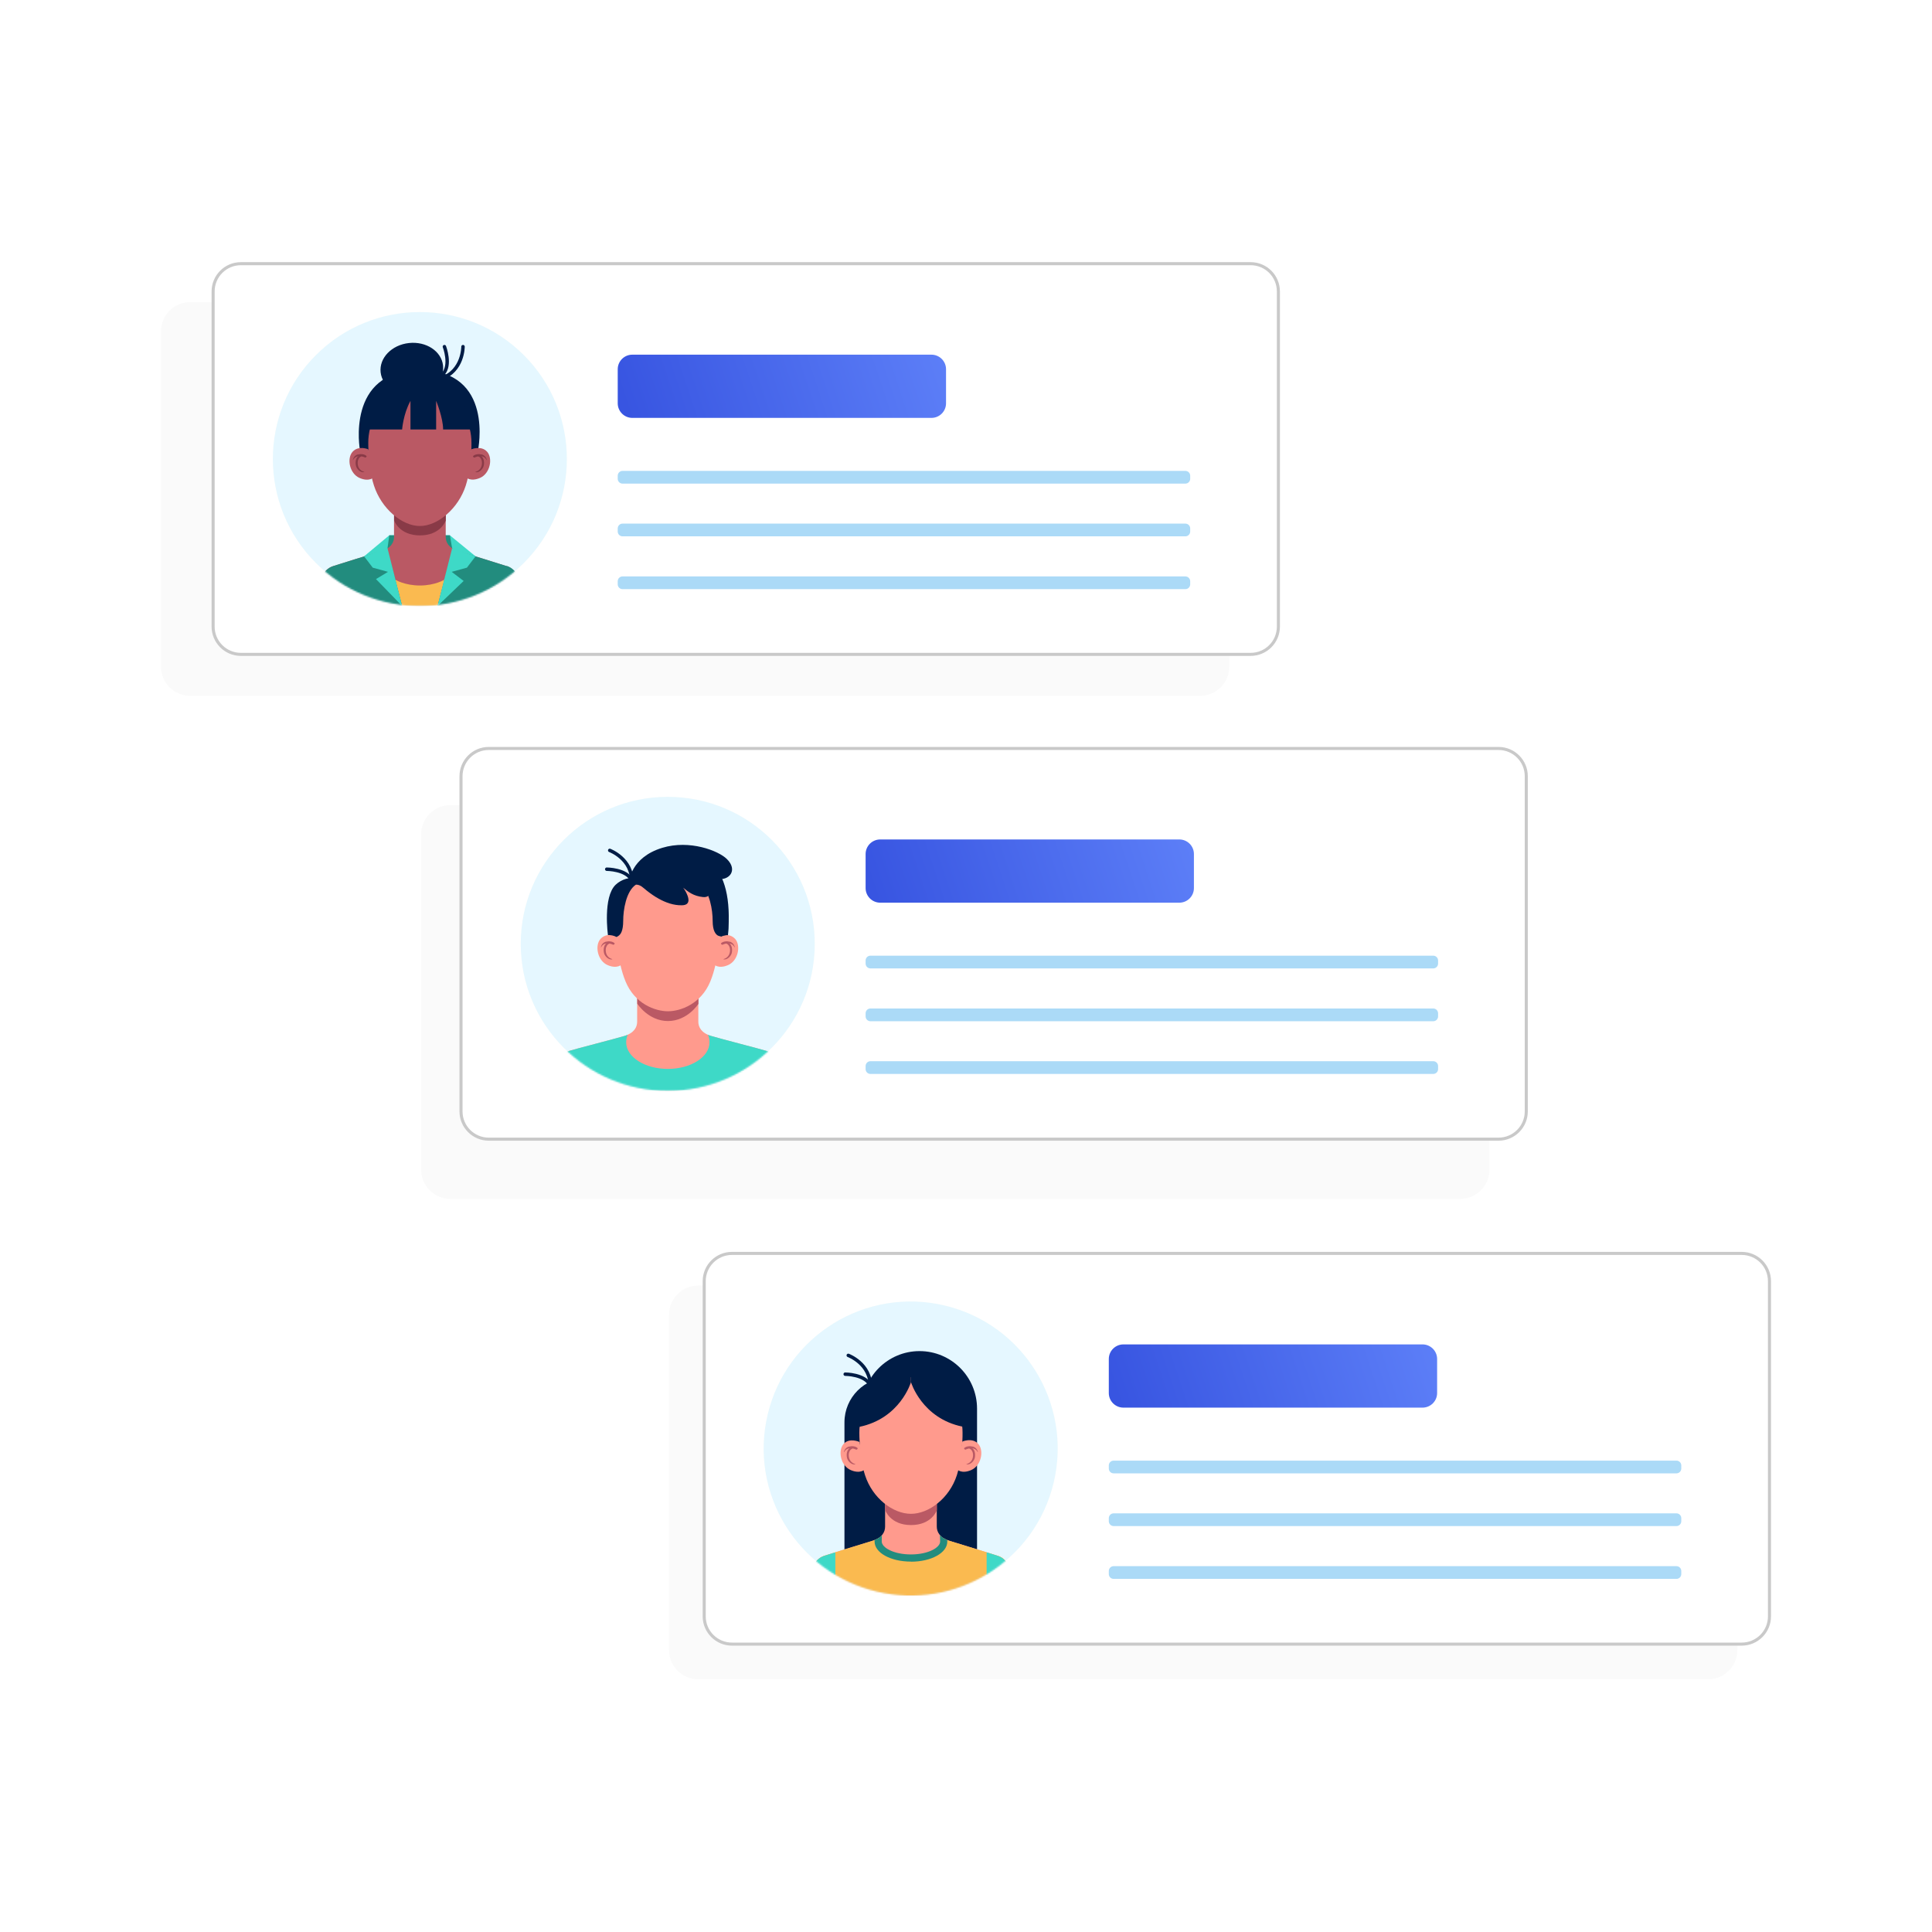 <svg width="1200" height="1200" viewBox="0 0 1200 1200" fill="none" xmlns="http://www.w3.org/2000/svg">
<rect width="1200" height="1200" fill="white"/>
<g style="mix-blend-mode:multiply">
<path d="M1060.9 798.473H433.725C423.678 798.473 415.533 806.617 415.533 816.664V1024.86C415.533 1034.9 423.678 1043.05 433.725 1043.05H1060.9C1070.95 1043.05 1079.09 1034.9 1079.09 1024.86V816.664C1079.09 806.617 1070.95 798.473 1060.9 798.473Z" fill="#FAFAFA"/>
</g>
<path d="M454.637 778.515H1081.81C1091.34 778.515 1099.05 786.234 1099.05 795.756V1003.95C1099.05 1013.47 1091.34 1021.19 1081.81 1021.19H454.637C445.115 1021.19 437.396 1013.47 437.396 1003.95V795.756C437.396 786.234 445.115 778.515 454.637 778.515Z" fill="white" stroke="#C9C9C9" stroke-width="1.901"/>
<path d="M654.47 920.817C666.131 871.758 635.813 822.535 586.753 810.874C537.694 799.214 488.471 829.532 476.81 878.591C465.15 927.65 495.468 976.874 544.527 988.534C593.586 1000.19 642.81 969.877 654.47 920.817Z" fill="#FFFFF8"/>
<path d="M883.553 835.033H697.768C692.761 835.033 688.701 839.092 688.701 844.1V865.237C688.701 870.244 692.761 874.304 697.768 874.304H883.553C888.561 874.304 892.62 870.244 892.62 865.237V844.1C892.62 839.092 888.561 835.033 883.553 835.033Z" fill="url(#paint0_linear_81_262)"/>
<path d="M1041.27 907.22H691.704C690.046 907.22 688.701 908.564 688.701 910.223V912.128C688.701 913.787 690.046 915.132 691.704 915.132H1041.27C1042.93 915.132 1044.27 913.787 1044.27 912.128V910.223C1044.27 908.564 1042.93 907.22 1041.27 907.22Z" fill="#ABDAF7"/>
<path d="M1041.27 939.963H691.704C690.046 939.963 688.701 941.307 688.701 942.966V944.872C688.701 946.53 690.046 947.875 691.704 947.875H1041.27C1042.93 947.875 1044.27 946.53 1044.27 944.872V942.966C1044.27 941.307 1042.93 939.963 1041.27 939.963Z" fill="#ABDAF7"/>
<path d="M1041.27 972.767H691.704C690.046 972.767 688.701 974.111 688.701 975.77V977.675C688.701 979.334 690.046 980.678 691.704 980.678H1041.27C1042.93 980.678 1044.27 979.334 1044.27 977.675V975.77C1044.27 974.111 1042.93 972.767 1041.27 972.767Z" fill="#ABDAF7"/>
<path d="M654.47 920.817C666.131 871.758 635.813 822.535 586.753 810.874C537.694 799.214 488.471 829.532 476.81 878.591C465.15 927.65 495.468 976.874 544.527 988.534C593.586 1000.19 642.81 969.877 654.47 920.817Z" fill="#E5F7FF"/>
<mask id="mask0_81_262" style="mask-type:luminance" maskUnits="userSpaceOnUse" x="474" y="808" width="183" height="184">
<path d="M654.468 920.816C666.129 871.757 635.811 822.534 586.751 810.873C537.692 799.213 488.469 829.531 476.808 878.59C465.148 927.649 495.466 976.873 544.525 988.533C593.584 1000.19 642.808 969.876 654.468 920.816Z" fill="white"/>
</mask>
<g mask="url(#mask0_81_262)">
<path d="M571.11 839.194C590.861 839.194 606.858 855.191 606.858 874.942V967.46H535.42V874.942C535.42 855.191 551.417 839.194 571.168 839.194H571.11Z" fill="#001C45"/>
<path d="M555.749 970.641H524.506V883.437C524.506 868.017 537.038 855.485 552.457 855.485H555.691V970.641H555.749Z" fill="#001C45"/>
<path d="M533.924 895.667C533.924 895.667 527.686 892.722 523.99 896.822C520.294 900.98 522.085 910.394 528.437 913.108C534.501 915.707 537.273 912.588 537.273 912.588L533.866 895.667H533.924Z" fill="#FF9A8D"/>
<path d="M527.398 898.504C529.015 898.042 531.383 898.215 532.596 899.37C533.058 899.775 532.191 900.583 531.729 900.352C529.131 899.197 525.839 898.908 524.337 901.911C524.28 902.085 524.164 901.911 524.164 901.796C524.626 900.121 525.608 898.966 527.34 898.446L527.398 898.504Z" fill="#BA5964"/>
<path d="M528.612 898.843C528.901 898.728 529.536 899.478 529.478 899.709C529.016 899.883 528.323 900.344 527.976 900.922C527.341 901.904 527.168 902.77 527.168 903.925C527.226 906.582 528.612 908.603 531.211 909.354C531.211 909.354 531.326 909.527 531.211 909.527C528.901 909.989 526.475 907.506 526.071 905.427C525.609 903.174 525.955 899.998 528.612 898.901V898.843Z" fill="#BA5964"/>
<path d="M597.682 895.38C597.682 895.38 603.919 892.666 607.615 896.824C611.311 900.982 609.521 910.395 603.168 913.11C597.104 915.709 594.332 912.59 594.332 912.59L597.739 895.38H597.682Z" fill="#FF9A8D"/>
<path d="M604.207 898.504C602.59 898.042 600.223 898.215 598.952 899.37C598.49 899.775 599.356 900.583 599.818 900.352C602.417 899.197 605.709 898.908 607.21 901.911C607.268 902.085 607.384 901.911 607.384 901.796C606.922 900.121 605.94 898.966 604.207 898.446V898.504Z" fill="#BA5964"/>
<path d="M602.935 898.843C602.646 898.728 602.011 899.478 602.069 899.709C602.531 899.883 603.224 900.344 603.571 900.922C604.206 901.904 604.379 902.77 604.379 903.925C604.321 906.582 602.935 908.603 600.336 909.354C600.336 909.354 600.221 909.527 600.336 909.527C602.647 909.989 605.072 907.506 605.476 905.427C605.938 903.174 605.592 899.998 602.935 898.901V898.843Z" fill="#BA5964"/>
<path d="M502.39 991.134C502.39 977.101 504.642 968.727 511.976 966.301C515.326 965.204 535.423 958.967 541.718 957.061C548.071 955.155 549.746 951.401 549.746 948.167V933.787H581.855V948.167C581.855 951.401 583.588 955.155 589.882 957.061C596.177 958.967 616.275 965.204 619.624 966.301C626.959 968.669 629.211 977.101 629.211 991.134H502.332H502.39Z" fill="#FF9A8D"/>
<path d="M549.803 938.004C549.803 938.004 552.979 947.244 565.858 947.244C578.736 947.244 581.912 938.062 581.912 938.004V933.846H549.803V938.004Z" fill="#BA5964"/>
<path d="M580.817 859.641C576.197 856.984 571.057 855.425 565.802 855.425C560.547 855.425 555.349 856.984 550.787 859.641C539.987 865.82 533.75 877.486 533.75 889.729V889.844C533.75 893.309 533.981 896.775 534.328 900.182L534.905 905.033C535.367 908.845 536.06 912.598 537.273 916.237C541.893 930.617 554.714 940.261 565.802 940.261C576.89 940.261 589.711 930.617 594.331 916.237C595.486 912.598 596.237 908.845 596.699 905.033L597.276 900.182C597.68 896.717 597.911 893.194 597.854 889.729C597.854 877.486 591.617 865.82 580.817 859.641Z" fill="#FF9A8D"/>
<path d="M565.803 858.418C565.803 858.418 572.444 880.941 597.912 886.139C597.912 886.139 600.165 871.528 589.25 862.634C578.335 853.741 565.803 854.318 565.803 854.318V858.476V858.418Z" fill="#001C45"/>
<path d="M565.802 858.538C565.802 858.538 559.16 881.061 533.692 886.258C533.692 886.258 531.44 871.647 542.355 862.753C553.27 853.86 565.802 854.437 565.802 854.437V858.595V858.538Z" fill="#001C45"/>
<path d="M619.683 966.35C616.333 965.253 596.236 959.016 589.941 957.11C588.266 956.59 586.938 956.012 585.898 955.262C586.072 955.955 586.187 956.706 586.187 957.456C586.187 963.116 577.062 967.678 565.859 967.678C554.655 967.678 545.53 963.116 545.53 957.456C545.53 956.706 545.588 956.013 545.761 955.32C544.722 956.013 543.394 956.59 541.834 957.052C535.482 958.958 515.442 965.195 512.092 966.292C504.758 968.66 502.506 977.092 502.506 991.125H629.385C629.385 977.092 627.133 968.718 619.798 966.292L619.683 966.35Z" fill="#FABA50"/>
<path d="M518.676 964.216C515.5 965.198 512.959 966.006 511.977 966.353C504.643 968.72 502.391 977.152 502.391 991.185H518.85V964.273H518.676V964.216Z" fill="#3ED9C7"/>
<path d="M612.984 964.216C616.16 965.198 618.701 966.006 619.683 966.353C627.017 968.72 629.27 977.152 629.27 991.185H612.811V964.273H612.984V964.216Z" fill="#3ED9C7"/>
<path d="M565.799 969.994C578.447 969.994 588.38 964.508 588.38 957.52C588.38 957.52 588.38 957.116 588.38 956.538C586.301 955.73 584.799 954.633 583.818 953.42C583.875 954.69 583.933 956.712 583.933 957.462C583.933 961.274 576.483 965.49 565.799 965.49C555.115 965.49 547.666 961.274 547.666 957.462C547.666 956.712 547.666 954.806 547.781 953.535C546.742 954.69 545.298 955.73 543.219 956.538C543.219 957.058 543.219 957.462 543.219 957.462C543.219 964.45 553.152 969.937 565.799 969.937V969.994Z" fill="#228C7E"/>
<path d="M524.973 853.523C524.973 853.523 537.216 853.523 540.508 860.396" stroke="#001C45" stroke-width="2.142" stroke-miterlimit="10" stroke-linecap="round"/>
<path d="M526.877 841.851C526.877 841.851 541.026 847.106 540.564 861.544" stroke="#001C45" stroke-width="2.142" stroke-miterlimit="10" stroke-linecap="round"/>
</g>
<g style="mix-blend-mode:multiply">
<path d="M906.937 500.062H279.761C269.714 500.062 261.569 508.207 261.569 518.254V726.447C261.569 736.494 269.714 744.638 279.761 744.638H906.937C916.984 744.638 925.129 736.494 925.129 726.447V518.254C925.129 508.207 916.984 500.062 906.937 500.062Z" fill="#FAFAFA"/>
</g>
<path d="M303.582 464.882H930.759C940.281 464.882 948 472.601 948 482.123V690.316C948 699.838 940.281 707.557 930.759 707.557H303.582C294.06 707.557 286.341 699.838 286.341 690.316V482.123C286.341 472.601 294.06 464.882 303.582 464.882Z" fill="white" stroke="#C9C9C9" stroke-width="1.901"/>
<path d="M414.752 677.547C465.178 677.547 506.056 636.669 506.056 586.243C506.056 535.817 465.178 494.938 414.752 494.938C364.326 494.938 323.447 535.817 323.447 586.243C323.447 636.669 364.326 677.547 414.752 677.547Z" fill="#FFFFF8"/>
<path d="M732.498 521.4H546.713C541.706 521.4 537.646 525.46 537.646 530.467V551.604C537.646 556.612 541.706 560.671 546.713 560.671H732.498C737.506 560.671 741.565 556.612 741.565 551.604V530.467C741.565 525.46 737.506 521.4 732.498 521.4Z" fill="url(#paint1_linear_81_262)"/>
<path d="M890.217 593.587H540.649C538.991 593.587 537.646 594.931 537.646 596.59V598.496C537.646 600.154 538.991 601.499 540.649 601.499H890.217C891.875 601.499 893.22 600.154 893.22 598.496V596.59C893.22 594.931 891.875 593.587 890.217 593.587Z" fill="#ABDAF7"/>
<path d="M890.217 626.391H540.649C538.991 626.391 537.646 627.735 537.646 629.394V631.299C537.646 632.958 538.991 634.303 540.649 634.303H890.217C891.875 634.303 893.22 632.958 893.22 631.299V629.394C893.22 627.735 891.875 626.391 890.217 626.391Z" fill="#ABDAF7"/>
<path d="M890.217 659.134H540.649C538.991 659.134 537.646 660.478 537.646 662.137V664.043C537.646 665.701 538.991 667.046 540.649 667.046H890.217C891.875 667.046 893.22 665.701 893.22 664.043V662.137C893.22 660.478 891.875 659.134 890.217 659.134Z" fill="#ABDAF7"/>
<path d="M414.752 677.546C465.178 677.546 506.056 636.668 506.056 586.242C506.056 535.816 465.178 494.938 414.752 494.938C364.326 494.938 323.447 535.816 323.447 586.242C323.447 636.668 364.326 677.546 414.752 677.546Z" fill="#E5F7FF"/>
<mask id="mask1_81_262" style="mask-type:luminance" maskUnits="userSpaceOnUse" x="323" y="494" width="184" height="184">
<path d="M414.755 677.545C465.181 677.545 506.059 636.667 506.059 586.241C506.059 535.815 465.181 494.937 414.755 494.937C364.329 494.937 323.45 535.815 323.45 586.241C323.45 636.667 364.329 677.545 414.755 677.545Z" fill="white"/>
</mask>
<g mask="url(#mask1_81_262)">
<path d="M382.867 581.269C382.867 581.269 376.687 579.075 372.991 583.175C369.295 587.275 371.086 596.747 377.438 599.461C383.502 602.06 386.274 598.941 386.274 598.941L382.809 581.269H382.867Z" fill="#FF9A8D"/>
<path d="M376.398 584.914C378.015 584.452 380.383 584.625 381.653 585.78C382.115 586.185 381.249 586.993 380.787 586.762C378.188 585.607 374.896 585.318 373.395 588.321C373.337 588.495 373.222 588.321 373.222 588.206C373.684 586.531 374.665 585.376 376.398 584.856V584.914Z" fill="#BA5964"/>
<path d="M377.668 585.195C377.957 585.079 378.593 585.83 378.535 586.061C378.073 586.234 377.38 586.696 377.033 587.274C376.398 588.255 376.225 589.122 376.225 590.277C376.282 592.933 377.668 594.954 380.267 595.705C380.267 595.705 380.383 595.879 380.267 595.879C377.957 596.341 375.532 593.857 375.127 591.778C374.665 589.526 375.012 586.35 377.668 585.252V585.195Z" fill="#BA5964"/>
<path d="M446.741 581.269C446.741 581.269 452.921 579.075 456.617 583.175C460.313 587.333 458.523 596.747 452.17 599.461C446.106 602.06 443.334 598.941 443.334 598.941L446.799 581.269H446.741Z" fill="#FF9A8D"/>
<path d="M453.209 584.914C451.592 584.452 449.224 584.625 447.954 585.78C447.492 586.185 448.358 586.993 448.82 586.762C451.419 585.607 454.711 585.318 456.212 588.321C456.27 588.495 456.386 588.321 456.386 588.206C455.924 586.531 454.942 585.376 453.209 584.856V584.914Z" fill="#BA5964"/>
<path d="M451.998 585.195C451.709 585.079 451.074 585.83 451.131 586.061C451.593 586.234 452.287 586.696 452.633 587.274C453.268 588.255 453.441 589.122 453.441 590.277C453.384 592.933 451.998 594.954 449.399 595.705C449.399 595.705 449.283 595.879 449.399 595.879C451.709 596.341 454.134 593.857 454.539 591.778C455.001 589.526 454.654 586.35 451.998 585.252V585.195Z" fill="#BA5964"/>
<path d="M339.555 677.55C339.555 663.516 346.196 655.142 353.531 652.717C356.88 651.62 381.367 645.383 387.719 643.477C394.072 641.571 395.747 637.817 395.747 634.583V617.258H433.747V634.583C433.747 637.817 435.479 641.571 441.774 643.477C448.127 645.383 472.613 651.62 475.963 652.717C483.297 655.085 489.938 663.516 489.938 677.55H339.497H339.555Z" fill="#FF9A8D"/>
<path d="M395.805 617.316V623.38C395.805 623.38 402.677 634.18 414.862 634.18C427.048 634.18 433.805 623.496 433.805 623.496V617.374H395.805V617.316Z" fill="#BA5964"/>
<path d="M476.02 652.717C472.671 651.619 448.184 645.382 441.832 643.476C441.081 643.245 440.388 643.014 439.753 642.726C440.388 644.227 440.677 645.786 440.677 647.403C440.677 656.528 429.069 663.92 414.804 663.92C400.54 663.92 388.932 656.528 388.932 647.403C388.932 645.786 389.278 644.227 389.856 642.726C389.221 643.014 388.527 643.245 387.777 643.476C381.424 645.382 356.938 651.619 353.588 652.717C346.254 655.084 339.612 663.516 339.612 677.549H490.054C490.054 663.516 483.412 655.142 476.078 652.717H476.02Z" fill="#3ED9C7"/>
<path d="M429.879 546.051C425.259 543.394 420.119 541.835 414.863 541.835C409.608 541.835 404.179 543.106 399.559 545.762C388.76 551.941 382.812 563.838 382.812 576.024C382.812 579.546 382.985 583.069 383.389 586.534L383.966 591.385C384.428 595.197 385.641 602.531 388.529 609.577C394.246 623.553 407.009 628.115 414.863 628.115C422.717 628.115 435.48 623.553 441.198 609.577C444.085 602.531 445.298 595.197 445.76 591.385L446.338 586.534C446.742 583.069 446.973 579.546 446.915 576.081C446.915 563.838 440.678 552.172 429.879 545.993V546.051Z" fill="#FF9A8D"/>
<path d="M382.752 582.027C382.752 582.027 383.676 581.738 384.6 580.93C385.351 580.237 387.083 578.446 387.083 571.92C387.083 565.395 388.816 553.556 394.995 549.455C394.995 549.455 395.284 546.337 393.725 545.644C391.588 544.777 386.159 545.932 382.406 549.513C374.32 557.194 377.612 580.814 377.612 580.814C378.998 580.699 381.424 581.045 382.868 582.027H382.752Z" fill="#001C45"/>
<path d="M447.957 581.685C447.957 581.685 446.398 581.511 445.532 580.876C444.666 580.183 442.644 578.451 442.644 571.925C442.644 565.399 440.912 553.56 434.732 549.46C434.732 549.46 439.757 544.435 446.918 549.46C454.137 554.542 452.173 580.818 452.173 580.818C450.672 580.761 449.286 581.049 447.957 581.685Z" fill="#001C45"/>
<path d="M447.954 562.968V581.679C449.224 581.044 450.61 580.755 452.112 580.813C456.386 534.728 434.671 524.91 411.571 529.068C394.534 532.129 392.397 547.895 392.397 547.895L394.939 549.454C397.942 549.454 399.443 551.418 401.753 553.208C404.121 555.056 406.546 556.789 409.203 558.232C413.592 560.658 418.501 562.391 423.468 562.275C424.738 562.275 426.124 562.044 426.932 561.12C427.972 559.907 427.683 558.117 427.164 556.615C426.471 554.71 425.547 552.919 424.334 551.36C427.51 553.959 430.629 556.558 436.75 557.193C439.753 557.482 441.659 555.691 440.562 552.515C440.504 552.342 447.954 559.099 447.954 562.968Z" fill="#001C45"/>
<path d="M390.782 547.716C390.782 547.716 391.533 532.585 411.399 526.579C428.378 521.439 446.223 528.369 451.478 533.567C458.582 540.555 452.807 547.254 445.415 545.868C441.834 545.175 390.782 547.716 390.782 547.716Z" fill="#001C45"/>
<path d="M376.864 539.874C376.864 539.874 389.107 539.874 392.399 546.746" stroke="#001C45" stroke-width="2.142" stroke-miterlimit="10" stroke-linecap="round"/>
<path d="M378.713 528.201C378.713 528.201 392.862 533.457 392.4 547.894" stroke="#001C45" stroke-width="2.142" stroke-miterlimit="10" stroke-linecap="round"/>
</g>
<g style="mix-blend-mode:multiply">
<path d="M745.368 187.636H118.192C108.145 187.636 100 195.78 100 205.827V414.02C100 424.067 108.145 432.211 118.192 432.211H745.368C755.415 432.211 763.56 424.067 763.56 414.02V205.827C763.56 195.78 755.415 187.636 745.368 187.636Z" fill="#FAFAFA"/>
</g>
<path d="M149.614 163.771H776.791C786.313 163.771 794.032 171.49 794.032 181.012V389.204C794.032 398.726 786.313 406.446 776.791 406.446H149.614C140.092 406.446 132.373 398.726 132.373 389.204V181.012C132.373 171.49 140.092 163.771 149.614 163.771Z" fill="white" stroke="#C9C9C9" stroke-width="1.901"/>
<path d="M325.345 349.687C361.002 314.03 361.002 256.22 325.345 220.563C289.688 184.906 231.878 184.906 196.221 220.563C160.565 256.22 160.565 314.03 196.221 349.687C231.878 385.344 289.688 385.344 325.345 349.687Z" fill="#FFFFF8"/>
<path d="M578.531 220.291H392.746C387.738 220.291 383.679 224.35 383.679 229.358V250.495C383.679 255.502 387.738 259.562 392.746 259.562H578.531C583.538 259.562 587.598 255.502 587.598 250.495V229.358C587.598 224.35 583.538 220.291 578.531 220.291Z" fill="url(#paint2_linear_81_262)"/>
<path d="M736.249 292.476H386.682C385.023 292.476 383.679 293.82 383.679 295.479V297.384C383.679 299.043 385.023 300.388 386.682 300.388H736.249C737.907 300.388 739.252 299.043 739.252 297.384V295.479C739.252 293.82 737.907 292.476 736.249 292.476Z" fill="#ABDAF7"/>
<path d="M736.249 325.221H386.682C385.023 325.221 383.679 326.565 383.679 328.224V330.13C383.679 331.788 385.023 333.133 386.682 333.133H736.249C737.907 333.133 739.252 331.788 739.252 330.13V328.224C739.252 326.565 737.907 325.221 736.249 325.221Z" fill="#ABDAF7"/>
<path d="M736.249 358.022H386.682C385.023 358.022 383.679 359.367 383.679 361.026V362.931C383.679 364.59 385.023 365.934 386.682 365.934H736.249C737.907 365.934 739.252 364.59 739.252 362.931V361.026C739.252 359.367 737.907 358.022 736.249 358.022Z" fill="#ABDAF7"/>
<path d="M325.346 349.686C361.003 314.029 361.003 256.219 325.346 220.562C289.689 184.905 231.879 184.905 196.222 220.562C160.566 256.219 160.566 314.029 196.222 349.686C231.879 385.343 289.689 385.343 325.346 349.686Z" fill="#E5F7FF"/>
<mask id="mask2_81_262" style="mask-type:luminance" maskUnits="userSpaceOnUse" x="169" y="193" width="184" height="184">
<path d="M325.348 349.686C361.005 314.029 361.005 256.219 325.348 220.562C289.691 184.905 231.881 184.905 196.224 220.562C160.567 256.219 160.567 314.029 196.224 349.686C231.881 385.343 289.691 385.343 325.348 349.686Z" fill="white"/>
</mask>
<g mask="url(#mask2_81_262)">
<path d="M296.882 279.765C296.882 279.765 307.392 229.926 260.845 229.926C214.298 229.926 223.596 279.765 223.596 279.765H296.882Z" fill="#001C45"/>
<path d="M236.416 231.251C235.434 222.358 243.288 214.215 254.03 213.06C264.714 211.905 274.185 218.142 275.167 226.978C276.149 235.871 268.294 244.014 257.553 245.169C246.869 246.324 237.398 240.087 236.416 231.251Z" fill="#001C45"/>
<path d="M228.793 279.063C228.793 279.063 222.672 276.464 218.976 280.622C215.28 284.78 217.07 294.194 223.422 296.908C229.486 299.507 232.258 296.388 232.258 296.388L228.735 279.121L228.793 279.063Z" fill="#BA5964"/>
<path d="M222.383 282.3C224 281.838 226.368 282.011 227.581 283.166C228.043 283.57 227.177 284.379 226.715 284.148C224.116 282.993 220.824 282.704 219.323 285.707C219.265 285.88 219.149 285.707 219.149 285.592C219.611 283.917 220.593 282.762 222.326 282.242L222.383 282.3Z" fill="#893A47"/>
<path d="M223.596 282.579C223.885 282.464 224.52 283.215 224.462 283.446C224 283.619 223.307 284.081 222.961 284.658C222.326 285.64 222.152 286.506 222.152 287.661C222.21 290.318 223.596 292.339 226.195 293.09C226.195 293.09 226.311 293.263 226.195 293.263C223.885 293.725 221.459 291.242 221.055 289.163C220.593 286.911 220.94 283.734 223.596 282.637V282.579Z" fill="#893A47"/>
<path d="M292.722 279.073C292.722 279.073 298.844 276.474 302.54 280.574C306.236 284.675 304.445 294.146 298.093 296.86C292.029 299.459 289.257 296.34 289.257 296.34L292.722 279.073Z" fill="#BA5964"/>
<path d="M299.193 282.315C297.576 281.853 295.208 282.026 293.937 283.181C293.475 283.585 294.342 284.394 294.804 284.163C297.402 283.008 300.694 282.719 302.196 285.722C302.253 285.895 302.369 285.722 302.369 285.606C301.907 283.932 300.925 282.777 299.193 282.257V282.315Z" fill="#893A47"/>
<path d="M297.92 282.594C297.631 282.479 296.996 283.229 297.053 283.46C297.515 283.634 298.208 284.096 298.555 284.673C299.19 285.655 299.363 286.521 299.363 287.676C299.306 290.333 297.92 292.354 295.321 293.105C295.321 293.105 295.205 293.278 295.321 293.278C297.631 293.74 300.056 291.257 300.461 289.178C300.923 286.925 300.576 283.749 297.92 282.652V282.594Z" fill="#893A47"/>
<path d="M295.378 345.546L279.439 332.494H241.785L226.135 345.546H295.378Z" fill="#3ED9C7"/>
<path d="M241.785 332.494L240.688 340.522H280.825L279.439 332.494H241.785Z" fill="#228C7E"/>
<path d="M197.375 376.375C197.375 362.341 199.627 353.967 206.962 351.6C210.311 350.502 230.409 344.265 236.703 342.359C243.056 340.454 244.731 336.7 244.731 333.466V319.144H276.841V333.466C276.841 336.7 278.573 340.454 284.868 342.359C291.22 344.265 311.26 350.502 314.61 351.6C321.944 353.967 324.196 362.399 324.196 376.375H197.317H197.375Z" fill="#BA5964"/>
<path d="M244.789 323.302C244.789 323.302 247.965 332.542 260.844 332.542C273.722 332.542 276.899 323.359 276.899 323.302V319.144H244.789V323.302Z" fill="#893A47"/>
<path d="M245.428 360.026C245.428 360.026 251.318 363.665 260.79 363.665C270.261 363.665 276.094 360.026 276.094 360.026L271.762 376.428H249.759L245.428 360.026Z" fill="#FABA50"/>
<path d="M240.402 342.769C240.402 342.018 240.459 341.325 240.633 340.632C239.593 341.325 238.265 341.902 236.705 342.364C230.353 344.27 210.313 350.507 206.964 351.605C199.629 353.972 197.377 362.404 197.377 376.438H249.757L243.058 350.45C238.9 348.544 240.459 345.829 240.459 342.826L240.402 342.769Z" fill="#228C7E"/>
<path d="M314.67 351.601C311.32 350.504 291.223 344.266 284.928 342.361C283.253 341.841 281.925 341.263 280.885 340.513C281.059 341.206 281.174 341.956 281.174 342.707C281.174 345.768 282.676 348.482 278.517 350.33L271.876 376.318H324.372C324.372 362.285 322.12 353.911 314.785 351.485L314.67 351.601Z" fill="#228C7E"/>
<path d="M280.828 340.513L295.381 345.537L290.01 352.583L280.539 355.181L287.989 360.841L271.761 376.376L280.828 340.513Z" fill="#3ED9C7"/>
<path d="M240.691 340.513L226.138 345.537L231.509 352.583L240.98 355.181L233.53 359.686L249.758 376.376L240.691 340.513Z" fill="#3ED9C7"/>
<path d="M275.801 244.937C271.181 242.281 266.041 240.722 260.785 240.722C255.53 240.722 250.332 242.281 245.77 244.937C234.971 251.117 228.733 262.783 228.733 275.026V275.141C228.733 278.606 228.964 282.071 229.311 285.479L229.888 290.33C230.35 294.141 231.044 297.895 232.256 301.534C236.876 315.914 249.697 326.713 260.785 326.713C271.874 326.713 284.694 315.914 289.314 301.534C290.469 297.895 291.22 294.141 291.682 290.33L292.26 285.479C292.664 282.014 292.895 278.491 292.837 275.026C292.837 262.783 286.6 251.117 275.801 244.937Z" fill="#BA5964"/>
<path d="M228.332 266.764H249.758C249.758 266.764 250.451 257.177 254.955 248.977V266.764H270.895V248.977C270.895 248.977 275.226 259.43 275.226 266.764H293.186C293.186 266.764 291.454 237.484 260.788 237.484C230.122 237.484 228.39 266.764 228.39 266.764H228.332Z" fill="#001C45"/>
<path d="M276.035 215.313C276.035 215.313 280.424 226.748 275.169 232.292" stroke="#001C45" stroke-width="2.142" stroke-miterlimit="10" stroke-linecap="round"/>
<path d="M287.584 215.313C287.584 215.313 287.7 230.386 274.07 235.064" stroke="#001C45" stroke-width="2.142" stroke-miterlimit="10" stroke-linecap="round"/>
</g>
<defs>
<linearGradient id="paint0_linear_81_262" x1="689.223" y1="855.623" x2="875.569" y2="793.607" gradientUnits="userSpaceOnUse">
<stop stop-color="#3855E1"/>
<stop offset="1" stop-color="#5C7EF7"/>
</linearGradient>
<linearGradient id="paint1_linear_81_262" x1="538.169" y1="541.99" x2="724.514" y2="479.975" gradientUnits="userSpaceOnUse">
<stop stop-color="#3855E1"/>
<stop offset="1" stop-color="#5C7EF7"/>
</linearGradient>
<linearGradient id="paint2_linear_81_262" x1="384.201" y1="240.881" x2="570.546" y2="178.865" gradientUnits="userSpaceOnUse">
<stop stop-color="#3855E1"/>
<stop offset="1" stop-color="#5C7EF7"/>
</linearGradient>
</defs>
</svg>
